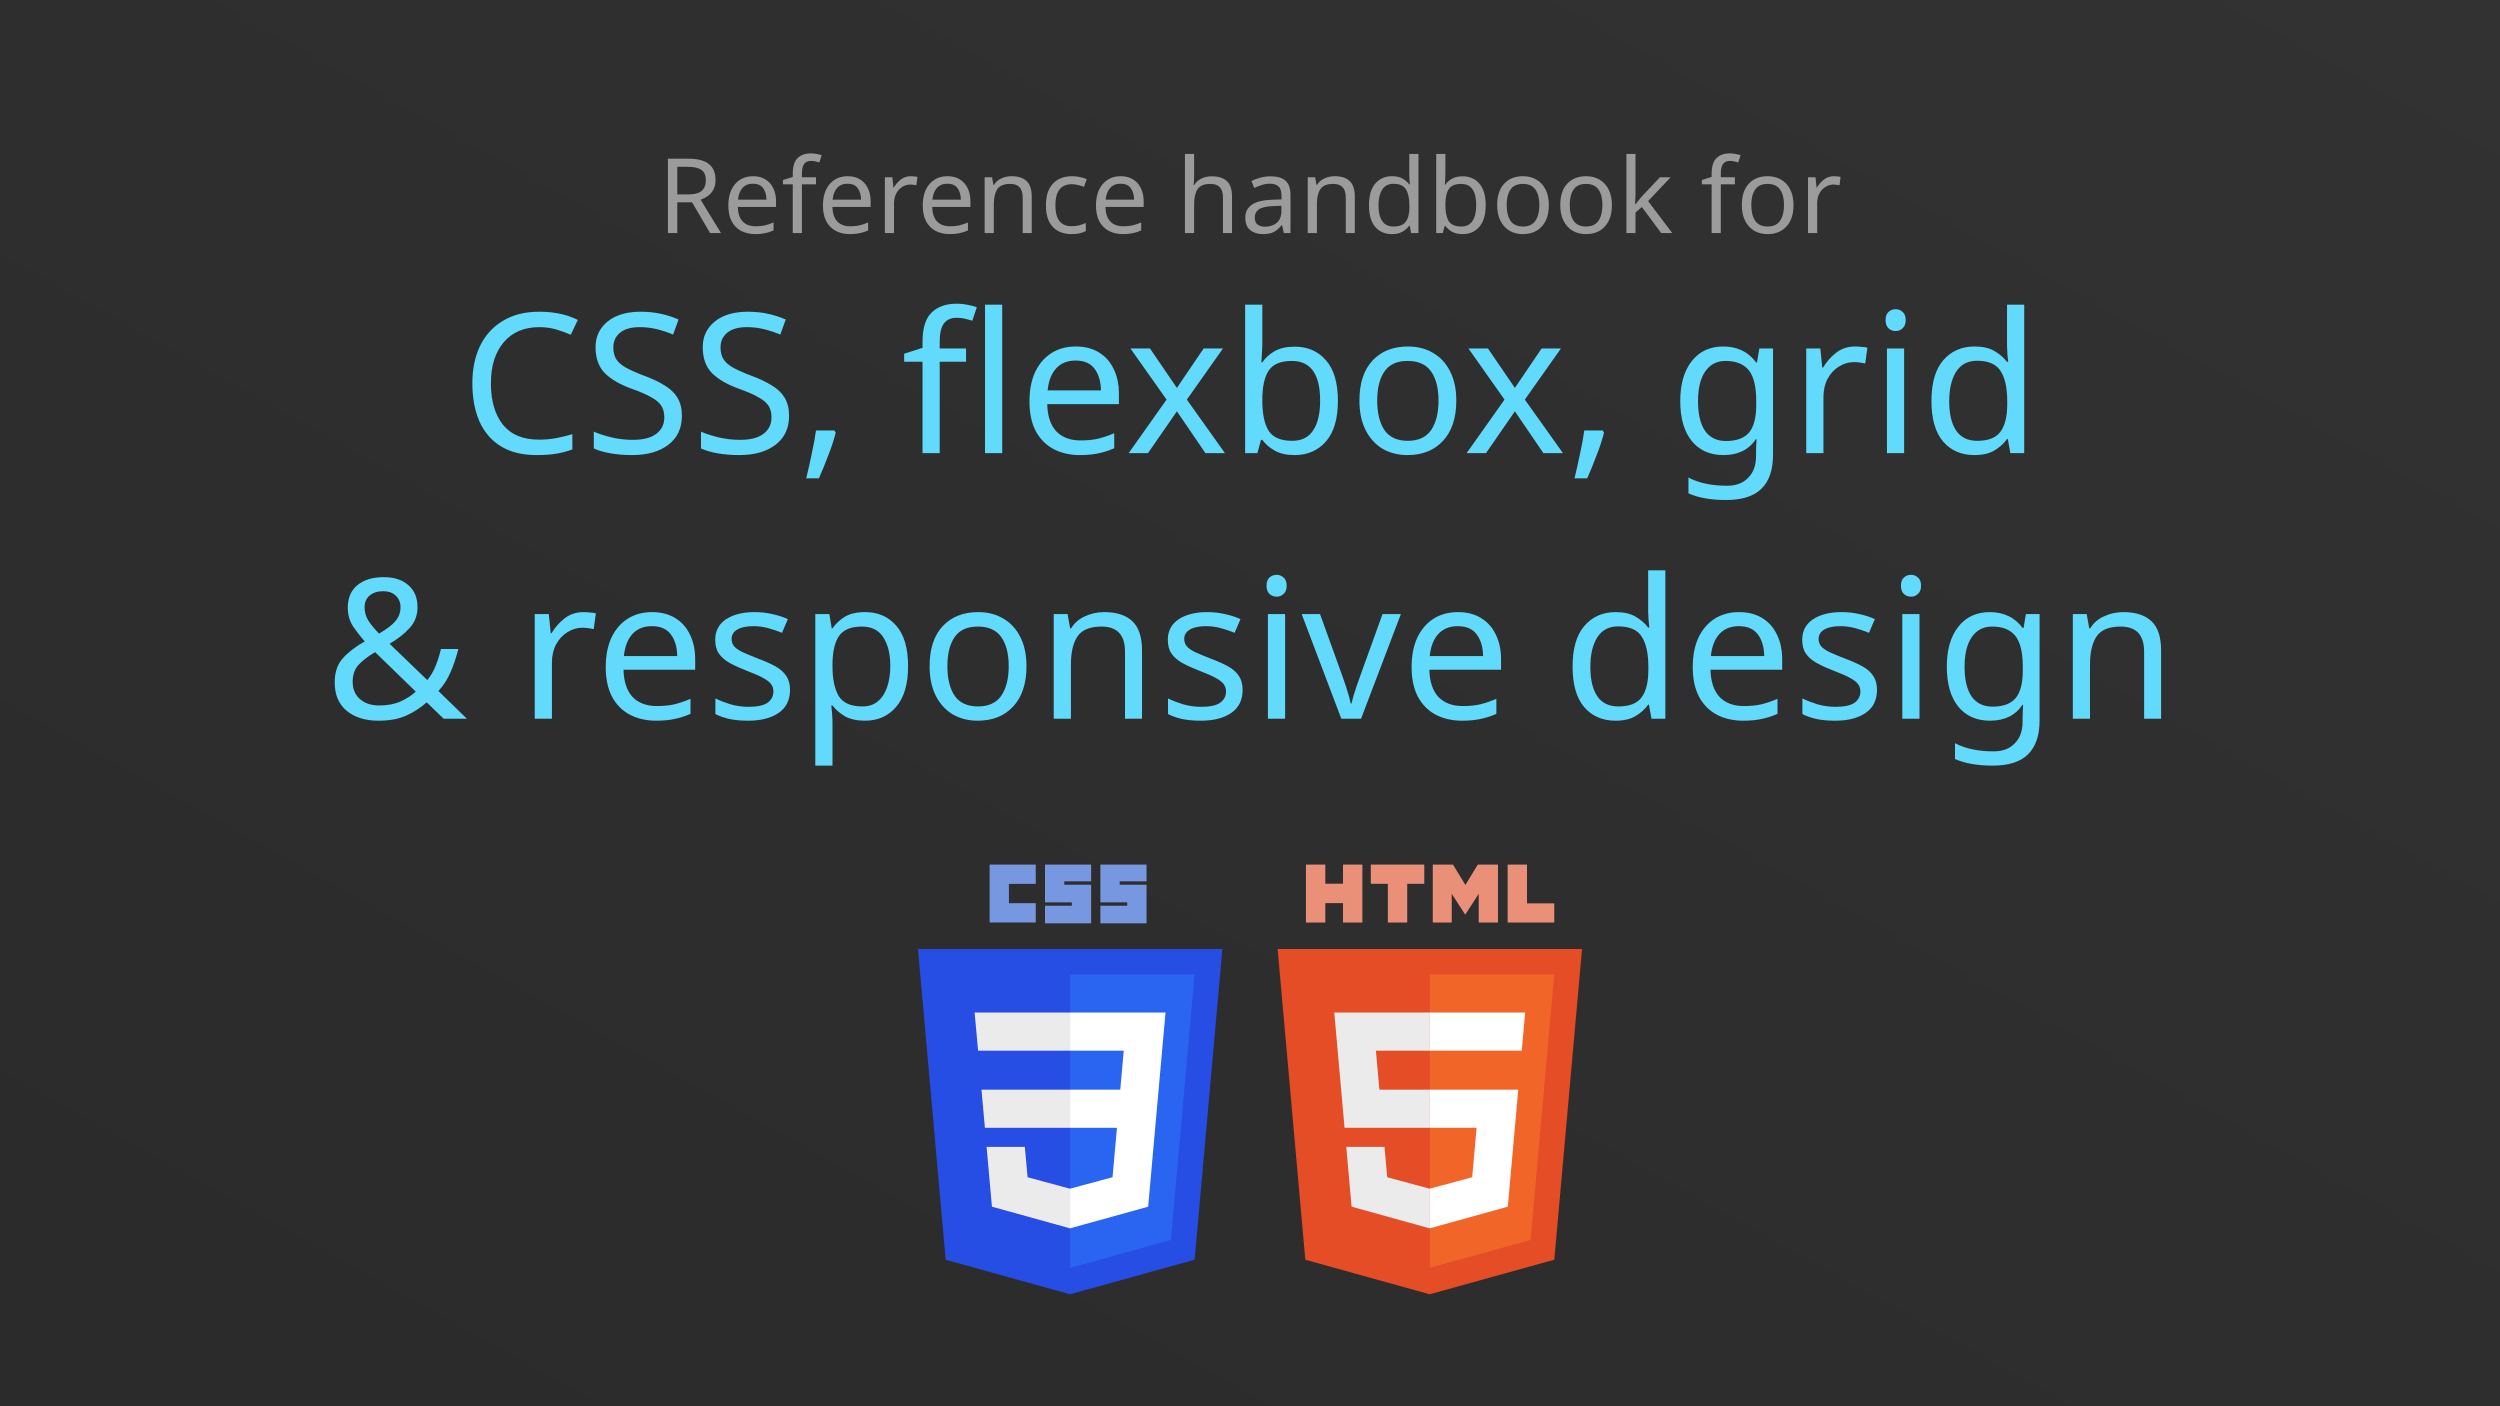 <svg width="1920" height="1080" viewBox="0 0 1920 1080" fill="none" xmlns="http://www.w3.org/2000/svg">
<g id="css-handbook">
<g id="background">
<rect width="1920" height="1080" fill="#323232"/>
<rect width="1920" height="1080" fill="url(#paint0_linear_432:17)" fill-opacity="0.15"/>
</g>
<path id="line2" d="M414.065 251.25C402.565 251.25 393.515 255.1 386.915 262.8C380.315 270.5 377.015 281.05 377.015 294.45C377.015 307.75 380.065 318.3 386.165 326.1C392.365 333.8 401.615 337.65 413.915 337.65C418.615 337.65 423.065 337.25 427.265 336.45C431.465 335.65 435.565 334.65 439.565 333.45V345.15C435.565 346.65 431.415 347.75 427.115 348.45C422.915 349.15 417.865 349.5 411.965 349.5C401.065 349.5 391.965 347.25 384.665 342.75C377.365 338.25 371.865 331.85 368.165 323.55C364.565 315.25 362.765 305.5 362.765 294.3C362.765 283.5 364.715 274 368.615 265.8C372.615 257.5 378.465 251.05 386.165 246.45C393.865 241.75 403.215 239.4 414.215 239.4C425.515 239.4 435.365 241.5 443.765 245.7L438.365 257.1C435.065 255.6 431.365 254.25 427.265 253.05C423.265 251.85 418.865 251.25 414.065 251.25ZM523.691 319.35C523.691 328.85 520.241 336.25 513.341 341.55C506.441 346.85 497.141 349.5 485.441 349.5C479.441 349.5 473.891 349.05 468.791 348.15C463.691 347.25 459.441 346 456.041 344.4V331.5C459.641 333.1 464.091 334.55 469.391 335.85C474.791 337.15 480.341 337.8 486.041 337.8C494.041 337.8 500.041 336.25 504.041 333.15C508.141 330.05 510.191 325.85 510.191 320.55C510.191 317.05 509.441 314.1 507.941 311.7C506.441 309.3 503.841 307.1 500.141 305.1C496.541 303 491.491 300.8 484.991 298.5C475.891 295.2 468.991 291.15 464.291 286.35C459.691 281.55 457.391 275 457.391 266.7C457.391 261 458.841 256.15 461.741 252.15C464.641 248.05 468.641 244.9 473.741 242.7C478.941 240.5 484.891 239.4 491.591 239.4C497.491 239.4 502.891 239.95 507.791 241.05C512.691 242.15 517.141 243.6 521.141 245.4L516.941 256.95C513.241 255.35 509.191 254 504.791 252.9C500.491 251.8 495.991 251.25 491.291 251.25C484.591 251.25 479.541 252.7 476.141 255.6C472.741 258.4 471.041 262.15 471.041 266.85C471.041 270.45 471.791 273.45 473.291 275.85C474.791 278.25 477.241 280.4 480.641 282.3C484.041 284.2 488.641 286.25 494.441 288.45C500.741 290.75 506.041 293.25 510.341 295.95C514.741 298.55 518.041 301.7 520.241 305.4C522.541 309.1 523.691 313.75 523.691 319.35ZM606.015 319.35C606.015 328.85 602.565 336.25 595.665 341.55C588.765 346.85 579.465 349.5 567.765 349.5C561.765 349.5 556.215 349.05 551.115 348.15C546.015 347.25 541.765 346 538.365 344.4V331.5C541.965 333.1 546.415 334.55 551.715 335.85C557.115 337.15 562.665 337.8 568.365 337.8C576.365 337.8 582.365 336.25 586.365 333.15C590.465 330.05 592.515 325.85 592.515 320.55C592.515 317.05 591.765 314.1 590.265 311.7C588.765 309.3 586.165 307.1 582.465 305.1C578.865 303 573.815 300.8 567.315 298.5C558.215 295.2 551.315 291.15 546.615 286.35C542.015 281.55 539.715 275 539.715 266.7C539.715 261 541.165 256.15 544.065 252.15C546.965 248.05 550.965 244.9 556.065 242.7C561.265 240.5 567.215 239.4 573.915 239.4C579.815 239.4 585.215 239.95 590.115 241.05C595.015 242.15 599.465 243.6 603.465 245.4L599.265 256.95C595.565 255.35 591.515 254 587.115 252.9C582.815 251.8 578.315 251.25 573.615 251.25C566.915 251.25 561.865 252.7 558.465 255.6C555.065 258.4 553.365 262.15 553.365 266.85C553.365 270.45 554.115 273.45 555.615 275.85C557.115 278.25 559.565 280.4 562.965 282.3C566.365 284.2 570.965 286.25 576.765 288.45C583.065 290.75 588.365 293.25 592.665 295.95C597.065 298.55 600.365 301.7 602.565 305.4C604.865 309.1 606.015 313.75 606.015 319.35ZM641.839 332.25C640.539 337.55 638.639 343.35 636.139 349.65C633.739 356.05 631.339 361.95 628.939 367.35H619.189C620.589 361.65 621.989 355.4 623.389 348.6C624.889 341.8 625.989 335.8 626.689 330.6H640.789L641.839 332.25ZM741.941 277.8H721.691V348H708.491V277.8H694.391V271.65L708.491 267.15V262.5C708.491 252.1 710.791 244.65 715.391 240.15C719.991 235.55 726.391 233.25 734.591 233.25C737.791 233.25 740.691 233.55 743.291 234.15C745.991 234.65 748.291 235.25 750.191 235.95L746.741 246.3C745.141 245.8 743.291 245.3 741.191 244.8C739.091 244.3 736.941 244.05 734.741 244.05C730.341 244.05 727.041 245.55 724.841 248.55C722.741 251.45 721.691 256.05 721.691 262.35V267.6H741.941V277.8ZM769.691 348H756.491V234H769.691V348ZM826.175 266.1C833.075 266.1 838.975 267.6 843.875 270.6C848.875 273.6 852.675 277.85 855.275 283.35C857.975 288.75 859.325 295.1 859.325 302.4V310.35H804.275C804.475 319.45 806.775 326.4 811.175 331.2C815.675 335.9 821.925 338.25 829.925 338.25C835.025 338.25 839.525 337.8 843.425 336.9C847.425 335.9 851.525 334.5 855.725 332.7V344.25C851.625 346.05 847.575 347.35 843.575 348.15C839.575 349.05 834.825 349.5 829.325 349.5C821.725 349.5 814.975 347.95 809.075 344.85C803.275 341.75 798.725 337.15 795.425 331.05C792.225 324.85 790.625 317.3 790.625 308.4C790.625 299.6 792.075 292.05 794.975 285.75C797.975 279.45 802.125 274.6 807.425 271.2C812.825 267.8 819.075 266.1 826.175 266.1ZM826.025 276.9C819.725 276.9 814.725 278.95 811.025 283.05C807.425 287.05 805.275 292.65 804.575 299.85H845.525C845.425 293.05 843.825 287.55 840.725 283.35C837.625 279.05 832.725 276.9 826.025 276.9ZM895.913 306.9L868.163 267.6H883.163L903.863 297.9L924.413 267.6H939.263L911.513 306.9L940.763 348H925.763L903.863 315.9L881.663 348H866.813L895.913 306.9ZM969.458 261.75C969.458 265.15 969.358 268.35 969.158 271.35C969.058 274.25 968.908 276.55 968.708 278.25H969.458C971.758 274.85 974.908 272 978.908 269.7C982.908 267.4 988.058 266.25 994.358 266.25C1004.36 266.25 1012.36 269.75 1018.36 276.75C1024.46 283.65 1027.51 294 1027.51 307.8C1027.51 321.6 1024.46 332 1018.36 339C1012.26 346 1004.26 349.5 994.358 349.5C988.058 349.5 982.908 348.35 978.908 346.05C974.908 343.75 971.758 341 969.458 337.8H968.408L965.708 348H956.258V234H969.458V261.75ZM992.108 277.2C983.608 277.2 977.708 279.65 974.408 284.55C971.108 289.45 969.458 297.05 969.458 307.35V307.95C969.458 317.85 971.058 325.45 974.258 330.75C977.558 335.95 983.608 338.55 992.408 338.55C999.608 338.55 1004.96 335.9 1008.46 330.6C1012.06 325.3 1013.86 317.65 1013.86 307.65C1013.86 287.35 1006.61 277.2 992.108 277.2ZM1118.44 307.65C1118.44 320.95 1115.04 331.25 1108.24 338.55C1101.54 345.85 1092.44 349.5 1080.94 349.5C1073.84 349.5 1067.49 347.9 1061.89 344.7C1056.39 341.4 1052.04 336.65 1048.84 330.45C1045.64 324.15 1044.04 316.55 1044.04 307.65C1044.04 294.35 1047.39 284.1 1054.09 276.9C1060.79 269.7 1069.89 266.1 1081.39 266.1C1088.69 266.1 1095.09 267.75 1100.59 271.05C1106.19 274.25 1110.54 278.95 1113.64 285.15C1116.84 291.25 1118.44 298.75 1118.44 307.65ZM1057.69 307.65C1057.69 317.15 1059.54 324.7 1063.24 330.3C1067.04 335.8 1073.04 338.55 1081.24 338.55C1089.34 338.55 1095.29 335.8 1099.09 330.3C1102.89 324.7 1104.79 317.15 1104.79 307.65C1104.79 298.15 1102.89 290.7 1099.09 285.3C1095.29 279.9 1089.29 277.2 1081.09 277.2C1072.89 277.2 1066.94 279.9 1063.24 285.3C1059.54 290.7 1057.69 298.15 1057.69 307.65ZM1155.48 306.9L1127.73 267.6H1142.73L1163.43 297.9L1183.98 267.6H1198.83L1171.08 306.9L1200.33 348H1185.33L1163.43 315.9L1141.23 348H1126.38L1155.48 306.9ZM1231.88 332.25C1230.58 337.55 1228.68 343.35 1226.18 349.65C1223.78 356.05 1221.38 361.95 1218.98 367.35H1209.23C1210.63 361.65 1212.03 355.4 1213.43 348.6C1214.93 341.8 1216.03 335.8 1216.73 330.6H1230.83L1231.88 332.25ZM1323.43 266.1C1328.73 266.1 1333.48 267.1 1337.68 269.1C1341.98 271.1 1345.63 274.15 1348.63 278.25H1349.38L1351.18 267.6H1361.68V349.35C1361.68 360.85 1358.73 369.5 1352.83 375.3C1347.03 381.1 1337.98 384 1325.68 384C1313.88 384 1304.23 382.3 1296.73 378.9V366.75C1304.63 370.95 1314.53 373.05 1326.43 373.05C1333.33 373.05 1338.73 371 1342.63 366.9C1346.63 362.9 1348.63 357.4 1348.63 350.4V347.25C1348.63 346.05 1348.68 344.35 1348.78 342.15C1348.88 339.85 1348.98 338.25 1349.08 337.35H1348.48C1343.08 345.45 1334.78 349.5 1323.58 349.5C1313.18 349.5 1305.03 345.85 1299.13 338.55C1293.33 331.25 1290.43 321.05 1290.43 307.95C1290.43 295.15 1293.33 285 1299.13 277.5C1305.03 269.9 1313.13 266.1 1323.43 266.1ZM1325.23 277.2C1318.53 277.2 1313.33 279.9 1309.63 285.3C1305.93 290.6 1304.08 298.2 1304.08 308.1C1304.08 318 1305.88 325.6 1309.48 330.9C1313.18 336.1 1318.53 338.7 1325.53 338.7C1333.63 338.7 1339.53 336.55 1343.23 332.25C1346.93 327.85 1348.78 320.8 1348.78 311.1V307.95C1348.78 296.95 1346.88 289.1 1343.08 284.4C1339.28 279.6 1333.33 277.2 1325.23 277.2ZM1424.71 266.1C1426.21 266.1 1427.81 266.2 1429.51 266.4C1431.31 266.5 1432.86 266.7 1434.16 267L1432.51 279.15C1431.21 278.85 1429.76 278.6 1428.16 278.4C1426.66 278.2 1425.21 278.1 1423.81 278.1C1419.71 278.1 1415.86 279.25 1412.26 281.55C1408.66 283.75 1405.76 286.9 1403.56 291C1401.46 295 1400.41 299.7 1400.41 305.1V348H1387.21V267.6H1398.01L1399.51 282.3H1400.11C1402.71 277.9 1406.06 274.1 1410.16 270.9C1414.26 267.7 1419.11 266.1 1424.71 266.1ZM1455.93 237.45C1457.93 237.45 1459.68 238.15 1461.18 239.55C1462.78 240.85 1463.58 242.95 1463.58 245.85C1463.58 248.65 1462.78 250.75 1461.18 252.15C1459.68 253.55 1457.93 254.25 1455.93 254.25C1453.73 254.25 1451.88 253.55 1450.38 252.15C1448.88 250.75 1448.13 248.65 1448.13 245.85C1448.13 242.95 1448.88 240.85 1450.38 239.55C1451.88 238.15 1453.73 237.45 1455.93 237.45ZM1462.38 267.6V348H1449.18V267.6H1462.38ZM1516.35 349.5C1506.35 349.5 1498.35 346.05 1492.35 339.15C1486.35 332.15 1483.35 321.75 1483.35 307.95C1483.35 294.15 1486.35 283.75 1492.35 276.75C1498.45 269.65 1506.5 266.1 1516.5 266.1C1522.7 266.1 1527.75 267.25 1531.65 269.55C1535.65 271.85 1538.9 274.65 1541.4 277.95H1542.3C1542.2 276.65 1542 274.75 1541.7 272.25C1541.5 269.65 1541.4 267.6 1541.4 266.1V234H1554.6V348H1543.95L1542 337.2H1541.4C1539 340.6 1535.8 343.5 1531.8 345.9C1527.8 348.3 1522.65 349.5 1516.35 349.5ZM1518.45 338.55C1526.95 338.55 1532.9 336.25 1536.3 331.65C1539.8 326.95 1541.55 319.9 1541.55 310.5V308.1C1541.55 298.1 1539.9 290.45 1536.6 285.15C1533.3 279.75 1527.2 277.05 1518.3 277.05C1511.2 277.05 1505.85 279.9 1502.25 285.6C1498.75 291.2 1497 298.75 1497 308.25C1497 317.85 1498.75 325.3 1502.25 330.6C1505.85 335.9 1511.25 338.55 1518.45 338.55ZM294.699 443.25C302.699 443.25 308.999 445.3 313.599 449.4C318.299 453.4 320.649 459.05 320.649 466.35C320.649 472.65 318.599 478 314.499 482.4C310.499 486.8 305.399 490.8 299.199 494.4L328.149 522.3C330.749 519.2 332.849 515.65 334.449 511.65C336.149 507.55 337.549 503.15 338.649 498.45H351.999C350.399 504.85 348.399 510.8 345.999 516.3C343.599 521.8 340.499 526.6 336.699 530.7L358.599 552H340.749L327.699 539.4C322.999 543.6 317.749 547 311.949 549.6C306.149 552.2 299.099 553.5 290.799 553.5C280.499 553.5 272.299 550.95 266.199 545.85C260.099 540.75 257.049 533.5 257.049 524.1C257.049 516.4 259.099 510.25 263.199 505.65C267.399 500.95 273.049 496.6 280.149 492.6C276.949 489 273.949 485.15 271.149 481.05C268.449 476.95 267.099 472.15 267.099 466.65C267.099 459.25 269.549 453.5 274.449 449.4C279.449 445.3 286.199 443.25 294.699 443.25ZM294.249 454.05C290.049 454.05 286.599 455.15 283.899 457.35C281.299 459.55 279.999 462.6 279.999 466.5C279.999 470.1 280.949 473.45 282.849 476.55C284.749 479.55 287.499 482.9 291.099 486.6C296.999 483.2 301.199 480 303.699 477C306.299 473.9 307.599 470.35 307.599 466.35C307.599 462.75 306.399 459.8 303.999 457.5C301.599 455.2 298.349 454.05 294.249 454.05ZM288.099 500.85C282.699 504.05 278.449 507.3 275.349 510.6C272.349 513.9 270.849 518.25 270.849 523.65C270.849 529.15 272.699 533.55 276.399 536.85C280.099 540.15 285.049 541.8 291.249 541.8C297.649 541.8 303.149 540.75 307.749 538.65C312.349 536.55 316.199 534.05 319.299 531.15L288.099 500.85ZM448.177 470.1C449.677 470.1 451.277 470.2 452.977 470.4C454.777 470.5 456.327 470.7 457.627 471L455.977 483.15C454.677 482.85 453.227 482.6 451.627 482.4C450.127 482.2 448.677 482.1 447.277 482.1C443.177 482.1 439.327 483.25 435.727 485.55C432.127 487.75 429.227 490.9 427.027 495C424.927 499 423.877 503.7 423.877 509.1V552H410.677V471.6H421.477L422.977 486.3H423.577C426.177 481.9 429.527 478.1 433.627 474.9C437.727 471.7 442.577 470.1 448.177 470.1ZM500.76 470.1C507.66 470.1 513.56 471.6 518.46 474.6C523.46 477.6 527.26 481.85 529.86 487.35C532.56 492.75 533.91 499.1 533.91 506.4V514.35H478.86C479.06 523.45 481.36 530.4 485.76 535.2C490.26 539.9 496.51 542.25 504.51 542.25C509.61 542.25 514.11 541.8 518.01 540.9C522.01 539.9 526.11 538.5 530.31 536.7V548.25C526.21 550.05 522.16 551.35 518.16 552.15C514.16 553.05 509.41 553.5 503.91 553.5C496.31 553.5 489.56 551.95 483.66 548.85C477.86 545.75 473.31 541.15 470.01 535.05C466.81 528.85 465.21 521.3 465.21 512.4C465.21 503.6 466.66 496.05 469.56 489.75C472.56 483.45 476.71 478.6 482.01 475.2C487.41 471.8 493.66 470.1 500.76 470.1ZM500.61 480.9C494.31 480.9 489.31 482.95 485.61 487.05C482.01 491.05 479.86 496.65 479.16 503.85H520.11C520.01 497.05 518.41 491.55 515.31 487.35C512.21 483.05 507.31 480.9 500.61 480.9ZM606.728 529.8C606.728 537.6 603.828 543.5 598.028 547.5C592.228 551.5 584.428 553.5 574.628 553.5C569.028 553.5 564.178 553.05 560.078 552.15C556.078 551.25 552.528 550 549.428 548.4V536.4C552.628 538 556.478 539.5 560.978 540.9C565.578 542.2 570.228 542.85 574.928 542.85C581.628 542.85 586.478 541.8 589.478 539.7C592.478 537.5 593.978 534.6 593.978 531C593.978 529 593.428 527.2 592.328 525.6C591.228 524 589.228 522.4 586.328 520.8C583.528 519.2 579.478 517.4 574.178 515.4C568.978 513.4 564.528 511.4 560.828 509.4C557.128 507.4 554.278 505 552.278 502.2C550.278 499.4 549.278 495.8 549.278 491.4C549.278 484.6 552.028 479.35 557.528 475.65C563.128 471.95 570.428 470.1 579.428 470.1C584.328 470.1 588.878 470.6 593.078 471.6C597.378 472.5 601.378 473.8 605.078 475.5L600.578 486C597.178 484.6 593.628 483.4 589.928 482.4C586.228 481.4 582.428 480.9 578.528 480.9C573.128 480.9 568.978 481.8 566.078 483.6C563.278 485.3 561.878 487.65 561.878 490.65C561.878 492.85 562.528 494.75 563.828 496.35C565.128 497.85 567.278 499.35 570.278 500.85C573.378 502.25 577.478 503.95 582.578 505.95C587.678 507.85 592.028 509.8 595.628 511.8C599.228 513.8 601.978 516.25 603.878 519.15C605.778 521.95 606.728 525.5 606.728 529.8ZM664.405 470.1C674.305 470.1 682.255 473.55 688.255 480.45C694.355 487.35 697.405 497.75 697.405 511.65C697.405 525.35 694.355 535.75 688.255 542.85C682.255 549.95 674.255 553.5 664.255 553.5C658.055 553.5 652.905 552.35 648.805 550.05C644.805 547.65 641.655 544.9 639.355 541.8H638.455C638.655 543.5 638.855 545.65 639.055 548.25C639.255 550.85 639.355 553.1 639.355 555V588H626.155V471.6H636.955L638.755 482.55H639.355C641.755 479.05 644.905 476.1 648.805 473.7C652.705 471.3 657.905 470.1 664.405 470.1ZM662.005 481.2C653.805 481.2 648.005 483.5 644.605 488.1C641.305 492.7 639.555 499.7 639.355 509.1V511.65C639.355 521.55 640.955 529.2 644.155 534.6C647.455 539.9 653.505 542.55 662.305 542.55C667.205 542.55 671.205 541.2 674.305 538.5C677.505 535.8 679.855 532.15 681.355 527.55C682.955 522.85 683.755 517.5 683.755 511.5C683.755 502.3 681.955 494.95 678.355 489.45C674.855 483.95 669.405 481.2 662.005 481.2ZM788.34 511.65C788.34 524.95 784.94 535.25 778.14 542.55C771.44 549.85 762.34 553.5 750.84 553.5C743.74 553.5 737.39 551.9 731.79 548.7C726.29 545.4 721.94 540.65 718.74 534.45C715.54 528.15 713.94 520.55 713.94 511.65C713.94 498.35 717.29 488.1 723.99 480.9C730.69 473.7 739.79 470.1 751.29 470.1C758.59 470.1 764.99 471.75 770.49 475.05C776.09 478.25 780.44 482.95 783.54 489.15C786.74 495.25 788.34 502.75 788.34 511.65ZM727.59 511.65C727.59 521.15 729.44 528.7 733.14 534.3C736.94 539.8 742.94 542.55 751.14 542.55C759.24 542.55 765.19 539.8 768.99 534.3C772.79 528.7 774.69 521.15 774.69 511.65C774.69 502.15 772.79 494.7 768.99 489.3C765.19 483.9 759.19 481.2 750.99 481.2C742.79 481.2 736.84 483.9 733.14 489.3C729.44 494.7 727.59 502.15 727.59 511.65ZM847.961 470.1C857.561 470.1 864.811 472.45 869.711 477.15C874.611 481.75 877.061 489.25 877.061 499.65V552H864.011V500.55C864.011 487.65 858.011 481.2 846.011 481.2C837.111 481.2 830.961 483.7 827.561 488.7C824.161 493.7 822.461 500.9 822.461 510.3V552H809.261V471.6H819.911L821.861 482.55H822.611C825.211 478.35 828.811 475.25 833.411 473.25C838.011 471.15 842.861 470.1 847.961 470.1ZM954.335 529.8C954.335 537.6 951.435 543.5 945.635 547.5C939.835 551.5 932.035 553.5 922.235 553.5C916.635 553.5 911.785 553.05 907.685 552.15C903.685 551.25 900.135 550 897.035 548.4V536.4C900.235 538 904.085 539.5 908.585 540.9C913.185 542.2 917.835 542.85 922.535 542.85C929.235 542.85 934.085 541.8 937.085 539.7C940.085 537.5 941.585 534.6 941.585 531C941.585 529 941.035 527.2 939.935 525.6C938.835 524 936.835 522.4 933.935 520.8C931.135 519.2 927.085 517.4 921.785 515.4C916.585 513.4 912.135 511.4 908.435 509.4C904.735 507.4 901.885 505 899.885 502.2C897.885 499.4 896.885 495.8 896.885 491.4C896.885 484.6 899.635 479.35 905.135 475.65C910.735 471.95 918.035 470.1 927.035 470.1C931.935 470.1 936.485 470.6 940.685 471.6C944.985 472.5 948.985 473.8 952.685 475.5L948.185 486C944.785 484.6 941.235 483.4 937.535 482.4C933.835 481.4 930.035 480.9 926.135 480.9C920.735 480.9 916.585 481.8 913.685 483.6C910.885 485.3 909.485 487.65 909.485 490.65C909.485 492.85 910.135 494.75 911.435 496.35C912.735 497.85 914.885 499.35 917.885 500.85C920.985 502.25 925.085 503.95 930.185 505.95C935.285 507.85 939.635 509.8 943.235 511.8C946.835 513.8 949.585 516.25 951.485 519.15C953.385 521.95 954.335 525.5 954.335 529.8ZM980.513 441.45C982.513 441.45 984.263 442.15 985.763 443.55C987.363 444.85 988.163 446.95 988.163 449.85C988.163 452.65 987.363 454.75 985.763 456.15C984.263 457.55 982.513 458.25 980.513 458.25C978.313 458.25 976.463 457.55 974.963 456.15C973.463 454.75 972.713 452.65 972.713 449.85C972.713 446.95 973.463 444.85 974.963 443.55C976.463 442.15 978.313 441.45 980.513 441.45ZM986.963 471.6V552H973.763V471.6H986.963ZM1030.13 552L999.685 471.6H1013.78L1030.88 519C1031.68 521.2 1032.53 523.65 1033.43 526.35C1034.33 529.05 1035.13 531.65 1035.83 534.15C1036.53 536.55 1037.03 538.6 1037.33 540.3H1037.93C1038.33 538.6 1038.88 536.5 1039.58 534C1040.38 531.5 1041.23 528.9 1042.13 526.2C1043.13 523.5 1043.98 521.1 1044.68 519L1061.78 471.6H1075.88L1045.28 552H1030.13ZM1119.66 470.1C1126.56 470.1 1132.46 471.6 1137.36 474.6C1142.36 477.6 1146.16 481.85 1148.76 487.35C1151.46 492.75 1152.81 499.1 1152.81 506.4V514.35H1097.76C1097.96 523.45 1100.26 530.4 1104.66 535.2C1109.16 539.9 1115.41 542.25 1123.41 542.25C1128.51 542.25 1133.01 541.8 1136.91 540.9C1140.91 539.9 1145.01 538.5 1149.21 536.7V548.25C1145.11 550.05 1141.06 551.35 1137.06 552.15C1133.06 553.05 1128.31 553.5 1122.81 553.5C1115.21 553.5 1108.46 551.95 1102.56 548.85C1096.76 545.75 1092.21 541.15 1088.91 535.05C1085.71 528.85 1084.11 521.3 1084.11 512.4C1084.11 503.6 1085.56 496.05 1088.46 489.75C1091.46 483.45 1095.61 478.6 1100.91 475.2C1106.31 471.8 1112.56 470.1 1119.66 470.1ZM1119.51 480.9C1113.21 480.9 1108.21 482.95 1104.51 487.05C1100.91 491.05 1098.76 496.65 1098.06 503.85H1139.01C1138.91 497.05 1137.31 491.55 1134.21 487.35C1131.11 483.05 1126.21 480.9 1119.51 480.9ZM1240.74 553.5C1230.74 553.5 1222.74 550.05 1216.74 543.15C1210.74 536.15 1207.74 525.75 1207.74 511.95C1207.74 498.15 1210.74 487.75 1216.74 480.75C1222.84 473.65 1230.89 470.1 1240.89 470.1C1247.09 470.1 1252.14 471.25 1256.04 473.55C1260.04 475.85 1263.29 478.65 1265.79 481.95H1266.69C1266.59 480.65 1266.39 478.75 1266.09 476.25C1265.89 473.65 1265.79 471.6 1265.79 470.1V438H1278.99V552H1268.34L1266.39 541.2H1265.79C1263.39 544.6 1260.19 547.5 1256.19 549.9C1252.19 552.3 1247.04 553.5 1240.74 553.5ZM1242.84 542.55C1251.34 542.55 1257.29 540.25 1260.69 535.65C1264.19 530.95 1265.94 523.9 1265.94 514.5V512.1C1265.94 502.1 1264.29 494.45 1260.99 489.15C1257.69 483.75 1251.59 481.05 1242.69 481.05C1235.59 481.05 1230.24 483.9 1226.64 489.6C1223.14 495.2 1221.39 502.75 1221.39 512.25C1221.39 521.85 1223.14 529.3 1226.64 534.6C1230.24 539.9 1235.64 542.55 1242.84 542.55ZM1335.57 470.1C1342.47 470.1 1348.37 471.6 1353.27 474.6C1358.27 477.6 1362.07 481.85 1364.67 487.35C1367.37 492.75 1368.72 499.1 1368.72 506.4V514.35H1313.67C1313.87 523.45 1316.17 530.4 1320.57 535.2C1325.07 539.9 1331.32 542.25 1339.32 542.25C1344.42 542.25 1348.92 541.8 1352.82 540.9C1356.82 539.9 1360.92 538.5 1365.12 536.7V548.25C1361.02 550.05 1356.97 551.35 1352.97 552.15C1348.97 553.05 1344.22 553.5 1338.72 553.5C1331.12 553.5 1324.37 551.95 1318.47 548.85C1312.67 545.75 1308.12 541.15 1304.82 535.05C1301.62 528.85 1300.02 521.3 1300.02 512.4C1300.02 503.6 1301.47 496.05 1304.37 489.75C1307.37 483.45 1311.52 478.6 1316.82 475.2C1322.22 471.8 1328.47 470.1 1335.57 470.1ZM1335.42 480.9C1329.12 480.9 1324.12 482.95 1320.42 487.05C1316.82 491.05 1314.67 496.65 1313.97 503.85H1354.92C1354.82 497.05 1353.22 491.55 1350.12 487.35C1347.02 483.05 1342.12 480.9 1335.42 480.9ZM1441.54 529.8C1441.54 537.6 1438.64 543.5 1432.84 547.5C1427.04 551.5 1419.24 553.5 1409.44 553.5C1403.84 553.5 1398.99 553.05 1394.89 552.15C1390.89 551.25 1387.34 550 1384.24 548.4V536.4C1387.44 538 1391.29 539.5 1395.79 540.9C1400.39 542.2 1405.04 542.85 1409.74 542.85C1416.44 542.85 1421.29 541.8 1424.29 539.7C1427.29 537.5 1428.79 534.6 1428.79 531C1428.79 529 1428.24 527.2 1427.14 525.6C1426.04 524 1424.04 522.4 1421.14 520.8C1418.34 519.2 1414.29 517.4 1408.99 515.4C1403.79 513.4 1399.34 511.4 1395.64 509.4C1391.94 507.4 1389.09 505 1387.09 502.2C1385.09 499.4 1384.09 495.8 1384.09 491.4C1384.09 484.6 1386.84 479.35 1392.34 475.65C1397.94 471.95 1405.24 470.1 1414.24 470.1C1419.14 470.1 1423.69 470.6 1427.89 471.6C1432.19 472.5 1436.19 473.8 1439.89 475.5L1435.39 486C1431.99 484.6 1428.44 483.4 1424.74 482.4C1421.04 481.4 1417.24 480.9 1413.34 480.9C1407.94 480.9 1403.79 481.8 1400.89 483.6C1398.09 485.3 1396.69 487.65 1396.69 490.65C1396.69 492.85 1397.34 494.75 1398.64 496.35C1399.94 497.85 1402.09 499.35 1405.09 500.85C1408.19 502.25 1412.29 503.95 1417.39 505.95C1422.49 507.85 1426.84 509.8 1430.44 511.8C1434.04 513.8 1436.79 516.25 1438.69 519.15C1440.59 521.95 1441.54 525.5 1441.54 529.8ZM1467.72 441.45C1469.72 441.45 1471.47 442.15 1472.97 443.55C1474.57 444.85 1475.37 446.95 1475.37 449.85C1475.37 452.65 1474.57 454.75 1472.97 456.15C1471.47 457.55 1469.72 458.25 1467.72 458.25C1465.52 458.25 1463.67 457.55 1462.17 456.15C1460.67 454.75 1459.92 452.65 1459.92 449.85C1459.92 446.95 1460.67 444.85 1462.17 443.55C1463.67 442.15 1465.52 441.45 1467.72 441.45ZM1474.17 471.6V552H1460.97V471.6H1474.17ZM1528.14 470.1C1533.44 470.1 1538.19 471.1 1542.39 473.1C1546.69 475.1 1550.34 478.15 1553.34 482.25H1554.09L1555.89 471.6H1566.39V553.35C1566.39 564.85 1563.44 573.5 1557.54 579.3C1551.74 585.1 1542.69 588 1530.39 588C1518.59 588 1508.94 586.3 1501.44 582.9V570.75C1509.34 574.95 1519.24 577.05 1531.14 577.05C1538.04 577.05 1543.44 575 1547.34 570.9C1551.34 566.9 1553.34 561.4 1553.34 554.4V551.25C1553.34 550.05 1553.39 548.35 1553.49 546.15C1553.59 543.85 1553.69 542.25 1553.79 541.35H1553.19C1547.79 549.45 1539.49 553.5 1528.29 553.5C1517.89 553.5 1509.74 549.85 1503.84 542.55C1498.04 535.25 1495.14 525.05 1495.14 511.95C1495.14 499.15 1498.04 489 1503.84 481.5C1509.74 473.9 1517.84 470.1 1528.14 470.1ZM1529.94 481.2C1523.24 481.2 1518.04 483.9 1514.34 489.3C1510.64 494.6 1508.79 502.2 1508.79 512.1C1508.79 522 1510.59 529.6 1514.19 534.9C1517.89 540.1 1523.24 542.7 1530.24 542.7C1538.34 542.7 1544.24 540.55 1547.94 536.25C1551.64 531.85 1553.49 524.8 1553.49 515.1V511.95C1553.49 500.95 1551.59 493.1 1547.79 488.4C1543.99 483.6 1538.04 481.2 1529.94 481.2ZM1630.63 470.1C1640.23 470.1 1647.48 472.45 1652.38 477.15C1657.28 481.75 1659.73 489.25 1659.73 499.65V552H1646.68V500.55C1646.68 487.65 1640.68 481.2 1628.68 481.2C1619.78 481.2 1613.63 483.7 1610.23 488.7C1606.83 493.7 1605.13 500.9 1605.13 510.3V552H1591.93V471.6H1602.58L1604.53 482.55H1605.28C1607.88 478.35 1611.48 475.25 1616.08 473.25C1620.68 471.15 1625.53 470.1 1630.63 470.1Z" fill="#61DAFB"/>
<path id="line1" d="M528.715 121.88C535.809 121.88 541.035 123.24 544.395 125.96C547.809 128.627 549.515 132.68 549.515 138.12C549.515 141.16 548.955 143.693 547.835 145.72C546.715 147.747 545.275 149.373 543.515 150.6C541.809 151.773 539.995 152.707 538.075 153.4L553.755 179H545.355L531.515 155.4H520.155V179H512.955V121.88H528.715ZM528.315 128.12H520.155V149.32H528.715C533.355 149.32 536.742 148.413 538.875 146.6C541.009 144.733 542.075 142.013 542.075 138.44C542.075 134.707 540.955 132.067 538.715 130.52C536.475 128.92 533.009 128.12 528.315 128.12ZM578.321 135.32C582.001 135.32 585.148 136.12 587.761 137.72C590.428 139.32 592.454 141.587 593.841 144.52C595.281 147.4 596.001 150.787 596.001 154.68V158.92H566.641C566.748 163.773 567.974 167.48 570.321 170.04C572.721 172.547 576.054 173.8 580.321 173.8C583.041 173.8 585.441 173.56 587.521 173.08C589.654 172.547 591.841 171.8 594.081 170.84V177C591.894 177.96 589.734 178.653 587.601 179.08C585.468 179.56 582.934 179.8 580.001 179.8C575.948 179.8 572.348 178.973 569.201 177.32C566.108 175.667 563.681 173.213 561.921 169.96C560.214 166.653 559.361 162.627 559.361 157.88C559.361 153.187 560.134 149.16 561.681 145.8C563.281 142.44 565.494 139.853 568.321 138.04C571.201 136.227 574.534 135.32 578.321 135.32ZM578.241 141.08C574.881 141.08 572.214 142.173 570.241 144.36C568.321 146.493 567.174 149.48 566.801 153.32H588.641C588.588 149.693 587.734 146.76 586.081 144.52C584.428 142.227 581.814 141.08 578.241 141.08ZM626.677 141.56H615.877V179H608.837V141.56H601.317V138.28L608.837 135.88V133.4C608.837 127.853 610.064 123.88 612.517 121.48C614.971 119.027 618.384 117.8 622.757 117.8C624.464 117.8 626.011 117.96 627.397 118.28C628.837 118.547 630.064 118.867 631.077 119.24L629.237 124.76C628.384 124.493 627.397 124.227 626.277 123.96C625.157 123.693 624.011 123.56 622.837 123.56C620.491 123.56 618.731 124.36 617.557 125.96C616.437 127.507 615.877 129.96 615.877 133.32V136.12H626.677V141.56ZM650.977 135.32C654.657 135.32 657.804 136.12 660.417 137.72C663.084 139.32 665.111 141.587 666.497 144.52C667.937 147.4 668.657 150.787 668.657 154.68V158.92H639.297C639.404 163.773 640.631 167.48 642.977 170.04C645.377 172.547 648.711 173.8 652.977 173.8C655.697 173.8 658.097 173.56 660.177 173.08C662.311 172.547 664.497 171.8 666.737 170.84V177C664.551 177.96 662.391 178.653 660.257 179.08C658.124 179.56 655.591 179.8 652.657 179.8C648.604 179.8 645.004 178.973 641.857 177.32C638.764 175.667 636.337 173.213 634.577 169.96C632.871 166.653 632.017 162.627 632.017 157.88C632.017 153.187 632.791 149.16 634.337 145.8C635.937 142.44 638.151 139.853 640.977 138.04C643.857 136.227 647.191 135.32 650.977 135.32ZM650.897 141.08C647.537 141.08 644.871 142.173 642.897 144.36C640.977 146.493 639.831 149.48 639.457 153.32H661.297C661.244 149.693 660.391 146.76 658.737 144.52C657.084 142.227 654.471 141.08 650.897 141.08ZM699.573 135.32C700.373 135.32 701.227 135.373 702.133 135.48C703.093 135.533 703.92 135.64 704.613 135.8L703.733 142.28C703.04 142.12 702.267 141.987 701.413 141.88C700.613 141.773 699.84 141.72 699.093 141.72C696.907 141.72 694.853 142.333 692.933 143.56C691.013 144.733 689.467 146.413 688.293 148.6C687.173 150.733 686.613 153.24 686.613 156.12V179H679.573V136.12H685.333L686.133 143.96H686.453C687.84 141.613 689.627 139.587 691.813 137.88C694 136.173 696.587 135.32 699.573 135.32ZM727.618 135.32C731.298 135.32 734.444 136.12 737.058 137.72C739.724 139.32 741.751 141.587 743.138 144.52C744.578 147.4 745.298 150.787 745.298 154.68V158.92H715.938C716.044 163.773 717.271 167.48 719.618 170.04C722.018 172.547 725.351 173.8 729.618 173.8C732.338 173.8 734.738 173.56 736.818 173.08C738.951 172.547 741.138 171.8 743.378 170.84V177C741.191 177.96 739.031 178.653 736.898 179.08C734.764 179.56 732.231 179.8 729.298 179.8C725.244 179.8 721.644 178.973 718.498 177.32C715.404 175.667 712.978 173.213 711.218 169.96C709.511 166.653 708.658 162.627 708.658 157.88C708.658 153.187 709.431 149.16 710.978 145.8C712.578 142.44 714.791 139.853 717.618 138.04C720.498 136.227 723.831 135.32 727.618 135.32ZM727.538 141.08C724.178 141.08 721.511 142.173 719.538 144.36C717.618 146.493 716.471 149.48 716.098 153.32H737.938C737.884 149.693 737.031 146.76 735.378 144.52C733.724 142.227 731.111 141.08 727.538 141.08ZM776.854 135.32C781.974 135.32 785.841 136.573 788.454 139.08C791.067 141.533 792.374 145.533 792.374 151.08V179H785.414V151.56C785.414 144.68 782.214 141.24 775.814 141.24C771.067 141.24 767.787 142.573 765.974 145.24C764.161 147.907 763.254 151.747 763.254 156.76V179H756.214V136.12H761.894L762.934 141.96H763.334C764.721 139.72 766.641 138.067 769.094 137C771.547 135.88 774.134 135.32 776.854 135.32ZM822.867 179.8C819.081 179.8 815.694 179.027 812.707 177.48C809.774 175.933 807.454 173.533 805.747 170.28C804.094 167.027 803.267 162.867 803.267 157.8C803.267 152.52 804.147 148.227 805.907 144.92C807.667 141.613 810.041 139.187 813.027 137.64C816.067 136.093 819.507 135.32 823.347 135.32C825.534 135.32 827.641 135.56 829.667 136.04C831.694 136.467 833.347 137 834.627 137.64L832.467 143.48C831.187 143 829.694 142.547 827.987 142.12C826.281 141.693 824.681 141.48 823.187 141.48C814.761 141.48 810.547 146.893 810.547 157.72C810.547 162.893 811.561 166.867 813.587 169.64C815.667 172.36 818.734 173.72 822.787 173.72C825.134 173.72 827.187 173.48 828.947 173C830.761 172.52 832.414 171.933 833.907 171.24V177.48C832.467 178.227 830.867 178.787 829.107 179.16C827.401 179.587 825.321 179.8 822.867 179.8ZM860.665 135.32C864.345 135.32 867.491 136.12 870.105 137.72C872.771 139.32 874.798 141.587 876.185 144.52C877.625 147.4 878.345 150.787 878.345 154.68V158.92H848.985C849.091 163.773 850.318 167.48 852.665 170.04C855.065 172.547 858.398 173.8 862.665 173.8C865.385 173.8 867.785 173.56 869.865 173.08C871.998 172.547 874.185 171.8 876.425 170.84V177C874.238 177.96 872.078 178.653 869.945 179.08C867.811 179.56 865.278 179.8 862.345 179.8C858.291 179.8 854.691 178.973 851.545 177.32C848.451 175.667 846.025 173.213 844.265 169.96C842.558 166.653 841.705 162.627 841.705 157.88C841.705 153.187 842.478 149.16 844.025 145.8C845.625 142.44 847.838 139.853 850.665 138.04C853.545 136.227 856.878 135.32 860.665 135.32ZM860.585 141.08C857.225 141.08 854.558 142.173 852.585 144.36C850.665 146.493 849.518 149.48 849.145 153.32H870.985C870.931 149.693 870.078 146.76 868.425 144.52C866.771 142.227 864.158 141.08 860.585 141.08ZM917.082 136.04C917.082 138.173 916.949 140.173 916.682 142.04H917.162C918.549 139.853 920.416 138.2 922.762 137.08C925.162 135.96 927.749 135.4 930.522 135.4C935.749 135.4 939.669 136.653 942.282 139.16C944.896 141.613 946.202 145.587 946.202 151.08V179H939.242V151.56C939.242 144.68 936.042 141.24 929.642 141.24C924.842 141.24 921.536 142.6 919.722 145.32C917.962 147.987 917.082 151.827 917.082 156.84V179H910.042V118.2H917.082V136.04ZM975.735 135.4C980.962 135.4 984.829 136.547 987.335 138.84C989.842 141.133 991.095 144.787 991.095 149.8V179H985.975L984.615 172.92H984.295C982.429 175.267 980.455 177 978.375 178.12C976.349 179.24 973.522 179.8 969.895 179.8C966.002 179.8 962.775 178.787 960.215 176.76C957.655 174.68 956.375 171.453 956.375 167.08C956.375 162.813 958.055 159.533 961.415 157.24C964.775 154.893 969.949 153.613 976.935 153.4L984.215 153.16V150.6C984.215 147.027 983.442 144.547 981.895 143.16C980.349 141.773 978.162 141.08 975.335 141.08C973.095 141.08 970.962 141.427 968.935 142.12C966.909 142.76 965.015 143.507 963.255 144.36L961.095 139.08C962.962 138.067 965.175 137.213 967.735 136.52C970.295 135.773 972.962 135.4 975.735 135.4ZM977.815 158.28C972.482 158.493 968.775 159.347 966.695 160.84C964.669 162.333 963.655 164.44 963.655 167.16C963.655 169.56 964.375 171.32 965.815 172.44C967.309 173.56 969.202 174.12 971.495 174.12C975.122 174.12 978.135 173.133 980.535 171.16C982.935 169.133 984.135 166.04 984.135 161.88V158.04L977.815 158.28ZM1024.98 135.32C1030.1 135.32 1033.97 136.573 1036.58 139.08C1039.19 141.533 1040.5 145.533 1040.5 151.08V179H1033.54V151.56C1033.54 144.68 1030.34 141.24 1023.94 141.24C1019.19 141.24 1015.91 142.573 1014.1 145.24C1012.29 147.907 1011.38 151.747 1011.38 156.76V179H1004.34V136.12H1010.02L1011.06 141.96H1011.46C1012.85 139.72 1014.77 138.067 1017.22 137C1019.67 135.88 1022.26 135.32 1024.98 135.32ZM1068.99 179.8C1063.66 179.8 1059.39 177.96 1056.19 174.28C1052.99 170.547 1051.39 165 1051.39 157.64C1051.39 150.28 1052.99 144.733 1056.19 141C1059.45 137.213 1063.74 135.32 1069.07 135.32C1072.38 135.32 1075.07 135.933 1077.15 137.16C1079.29 138.387 1081.02 139.88 1082.35 141.64H1082.83C1082.78 140.947 1082.67 139.933 1082.51 138.6C1082.41 137.213 1082.35 136.12 1082.35 135.32V118.2H1089.39V179H1083.71L1082.67 173.24H1082.35C1081.07 175.053 1079.37 176.6 1077.23 177.88C1075.1 179.16 1072.35 179.8 1068.99 179.8ZM1070.11 173.96C1074.65 173.96 1077.82 172.733 1079.63 170.28C1081.5 167.773 1082.43 164.013 1082.43 159V157.72C1082.43 152.387 1081.55 148.307 1079.79 145.48C1078.03 142.6 1074.78 141.16 1070.03 141.16C1066.25 141.16 1063.39 142.68 1061.47 145.72C1059.61 148.707 1058.67 152.733 1058.67 157.8C1058.67 162.92 1059.61 166.893 1061.47 169.72C1063.39 172.547 1066.27 173.96 1070.11 173.96ZM1110.05 133C1110.05 134.813 1110 136.52 1109.89 138.12C1109.84 139.667 1109.76 140.893 1109.65 141.8H1110.05C1111.28 139.987 1112.96 138.467 1115.09 137.24C1117.22 136.013 1119.97 135.4 1123.33 135.4C1128.66 135.4 1132.93 137.267 1136.13 141C1139.38 144.68 1141.01 150.2 1141.01 157.56C1141.01 164.92 1139.38 170.467 1136.13 174.2C1132.88 177.933 1128.61 179.8 1123.33 179.8C1119.97 179.8 1117.22 179.187 1115.09 177.96C1112.96 176.733 1111.28 175.267 1110.05 173.56H1109.49L1108.05 179H1103.01V118.2H1110.05V133ZM1122.13 141.24C1117.6 141.24 1114.45 142.547 1112.69 145.16C1110.93 147.773 1110.05 151.827 1110.05 157.32V157.64C1110.05 162.92 1110.9 166.973 1112.61 169.8C1114.37 172.573 1117.6 173.96 1122.29 173.96C1126.13 173.96 1128.98 172.547 1130.85 169.72C1132.77 166.893 1133.73 162.813 1133.73 157.48C1133.73 146.653 1129.86 141.24 1122.13 141.24ZM1189.51 157.48C1189.51 164.573 1187.7 170.067 1184.07 173.96C1180.5 177.853 1175.64 179.8 1169.51 179.8C1165.72 179.8 1162.34 178.947 1159.35 177.24C1156.42 175.48 1154.1 172.947 1152.39 169.64C1150.68 166.28 1149.83 162.227 1149.83 157.48C1149.83 150.387 1151.62 144.92 1155.19 141.08C1158.76 137.24 1163.62 135.32 1169.75 135.32C1173.64 135.32 1177.06 136.2 1179.99 137.96C1182.98 139.667 1185.3 142.173 1186.95 145.48C1188.66 148.733 1189.51 152.733 1189.51 157.48ZM1157.11 157.48C1157.11 162.547 1158.1 166.573 1160.07 169.56C1162.1 172.493 1165.3 173.96 1169.67 173.96C1173.99 173.96 1177.16 172.493 1179.19 169.56C1181.22 166.573 1182.23 162.547 1182.23 157.48C1182.23 152.413 1181.22 148.44 1179.19 145.56C1177.16 142.68 1173.96 141.24 1169.59 141.24C1165.22 141.24 1162.04 142.68 1160.07 145.56C1158.1 148.44 1157.11 152.413 1157.11 157.48ZM1237.95 157.48C1237.95 164.573 1236.13 170.067 1232.51 173.96C1228.93 177.853 1224.08 179.8 1217.95 179.8C1214.16 179.8 1210.77 178.947 1207.79 177.24C1204.85 175.48 1202.53 172.947 1200.83 169.64C1199.12 166.28 1198.27 162.227 1198.27 157.48C1198.27 150.387 1200.05 144.92 1203.63 141.08C1207.2 137.24 1212.05 135.32 1218.19 135.32C1222.08 135.32 1225.49 136.2 1228.43 137.96C1231.41 139.667 1233.73 142.173 1235.39 145.48C1237.09 148.733 1237.95 152.733 1237.95 157.48ZM1205.55 157.48C1205.55 162.547 1206.53 166.573 1208.51 169.56C1210.53 172.493 1213.73 173.96 1218.11 173.96C1222.43 173.96 1225.6 172.493 1227.63 169.56C1229.65 166.573 1230.67 162.547 1230.67 157.48C1230.67 152.413 1229.65 148.44 1227.63 145.56C1225.6 142.68 1222.4 141.24 1218.03 141.24C1213.65 141.24 1210.48 142.68 1208.51 145.56C1206.53 148.44 1205.55 152.413 1205.55 157.48ZM1256.06 149.96C1256.06 150.813 1256.01 151.933 1255.9 153.32C1255.85 154.707 1255.8 155.907 1255.74 156.92H1256.06C1256.38 156.493 1256.86 155.88 1257.5 155.08C1258.14 154.28 1258.78 153.48 1259.42 152.68C1260.12 151.827 1260.7 151.133 1261.18 150.6L1274.86 136.12H1283.1L1265.74 154.44L1284.3 179H1275.82L1260.94 159L1256.06 163.24V179H1249.1V118.2H1256.06V149.96ZM1332.38 141.56H1321.58V179H1314.54V141.56H1307.02V138.28L1314.54 135.88V133.4C1314.54 127.853 1315.77 123.88 1318.22 121.48C1320.67 119.027 1324.09 117.8 1328.46 117.8C1330.17 117.8 1331.71 117.96 1333.1 118.28C1334.54 118.547 1335.77 118.867 1336.78 119.24L1334.94 124.76C1334.09 124.493 1333.1 124.227 1331.98 123.96C1330.86 123.693 1329.71 123.56 1328.54 123.56C1326.19 123.56 1324.43 124.36 1323.26 125.96C1322.14 127.507 1321.58 129.96 1321.58 133.32V136.12H1332.38V141.56ZM1377.4 157.48C1377.4 164.573 1375.59 170.067 1371.96 173.96C1368.39 177.853 1363.53 179.8 1357.4 179.8C1353.61 179.8 1350.23 178.947 1347.24 177.24C1344.31 175.48 1341.99 172.947 1340.28 169.64C1338.57 166.28 1337.72 162.227 1337.72 157.48C1337.72 150.387 1339.51 144.92 1343.08 141.08C1346.65 137.24 1351.51 135.32 1357.64 135.32C1361.53 135.32 1364.95 136.2 1367.88 137.96C1370.87 139.667 1373.19 142.173 1374.84 145.48C1376.55 148.733 1377.4 152.733 1377.4 157.48ZM1345 157.48C1345 162.547 1345.99 166.573 1347.96 169.56C1349.99 172.493 1353.19 173.96 1357.56 173.96C1361.88 173.96 1365.05 172.493 1367.08 169.56C1369.11 166.573 1370.12 162.547 1370.12 157.48C1370.12 152.413 1369.11 148.44 1367.08 145.56C1365.05 142.68 1361.85 141.24 1357.48 141.24C1353.11 141.24 1349.93 142.68 1347.96 145.56C1345.99 148.44 1345 152.413 1345 157.48ZM1408.56 135.32C1409.36 135.32 1410.21 135.373 1411.12 135.48C1412.08 135.533 1412.9 135.64 1413.6 135.8L1412.72 142.28C1412.02 142.12 1411.25 141.987 1410.4 141.88C1409.6 141.773 1408.82 141.72 1408.08 141.72C1405.89 141.72 1403.84 142.333 1401.92 143.56C1400 144.733 1398.45 146.413 1397.28 148.6C1396.16 150.733 1395.6 153.24 1395.6 156.12V179H1388.56V136.12H1394.32L1395.12 143.96H1395.44C1396.82 141.613 1398.61 139.587 1400.8 137.88C1402.98 136.173 1405.57 135.32 1408.56 135.32Z" fill="#9B9B9B"/>
<g id="css">
<path id="polygon2989" d="M821.749 994L726.276 967.495L705 728.853H938.784L917.485 967.458L821.749 994Z" fill="#264DE4"/>
<path id="polygon2991" d="M899.251 952.264L917.451 748.365H821.891V973.712L899.251 952.264Z" fill="#2965F1"/>
<path id="polygon2993" d="M753.773 836.874L756.397 866.142H821.891V836.874H753.773Z" fill="#EBEBEB"/>
<path id="polygon2995" d="M748.504 777.634L751.164 806.903H821.892V777.634H821.791H748.504Z" fill="#EBEBEB"/>
<path id="polygon2997" d="M821.89 912.888L821.762 912.922L789.167 904.12L787.083 880.777H771.244H757.703L761.803 926.733L821.755 943.377L821.89 943.339V912.888Z" fill="#EBEBEB"/>
<path id="path2999" d="M760.02 664H795.467V678.824H774.843V693.648H795.467V708.473H760.02V664Z" fill="#7797E0"/>
<path id="path3001" d="M802.559 664H838.006V676.891H817.382V679.469H838.006V709.117H802.559V695.582H823.183V693.004H802.559V664Z" fill="#7797E0"/>
<path id="path3003" d="M845.094 664H880.542V676.891H859.917V679.469H880.542V709.117H845.094V695.582H865.718V693.004H845.094V664Z" fill="#7797E0"/>
<path id="polygon3005" d="M889.82 836.874L895.104 777.634H821.789V806.903H863.03L860.367 836.874H821.789V866.142H857.828L854.431 904.101L821.789 912.912V943.362L881.789 926.733L882.229 921.788L889.106 844.734L889.82 836.874Z" fill="white"/>
</g>
<g id="html">
<path id="polygon3028" d="M1215 728.853L1193.7 967.458L1097.96 994L1002.49 967.495L981.215 728.853H1215Z" fill="#E44D26"/>
<path id="polygon3030" d="M1098.11 973.712L1175.47 952.264L1193.67 748.365H1098.11V973.712Z" fill="#F16529"/>
<path id="polygon3032" d="M1056.7 806.903H1098.11V777.634H1098.01H1024.72L1025.42 785.486L1032.61 866.142H1098.11V836.874H1059.38L1056.7 806.903Z" fill="#EBEBEB"/>
<path id="polygon3034" d="M1063.3 880.777H1047.46H1033.92L1038.02 926.733L1097.97 943.377L1098.1 943.339V912.888L1097.98 912.922L1065.38 904.12L1063.3 880.777Z" fill="#EBEBEB"/>
<path id="path3036" d="M1002.96 664H1017.84V678.695H1031.44V664H1046.32V708.501H1031.44V693.599H1017.84V708.501H1002.97V664H1002.96Z" fill="#EA9079"/>
<path id="path3038" d="M1065.88 678.757H1052.78V664H1093.85V678.757H1080.75V708.501H1065.88V678.757H1065.88Z" fill="#EA9079"/>
<path id="path3040" d="M1100.37 664H1115.88L1125.42 679.636L1134.95 664H1150.46V708.501H1135.65V686.444L1125.42 702.266H1125.16L1114.92 686.444V708.501H1100.37V664Z" fill="#EA9079"/>
<path id="path3042" d="M1157.87 664H1172.74V693.792H1193.66V708.501H1157.87V664Z" fill="#EA9079"/>
<path id="polygon3044" d="M1098 866.142H1134.04L1130.65 904.101L1098 912.912V943.362L1158 926.733L1158.44 921.788L1165.32 844.734L1166.04 836.874H1158.15H1098V866.142Z" fill="white"/>
<path id="polygon3046" d="M1098 806.831V806.903H1168.6H1168.7L1169.29 800.324L1170.62 785.486L1171.32 777.634H1098V795.812V806.831Z" fill="white"/>
</g>
</g>
<defs>
<linearGradient id="paint0_linear_432:17" x1="948.605" y1="-540" x2="31.258" y2="1110.2" gradientUnits="userSpaceOnUse">
<stop stop-color="#0B0B0B" stop-opacity="0.01"/>
<stop offset="1"/>
</linearGradient>
</defs>
</svg>
